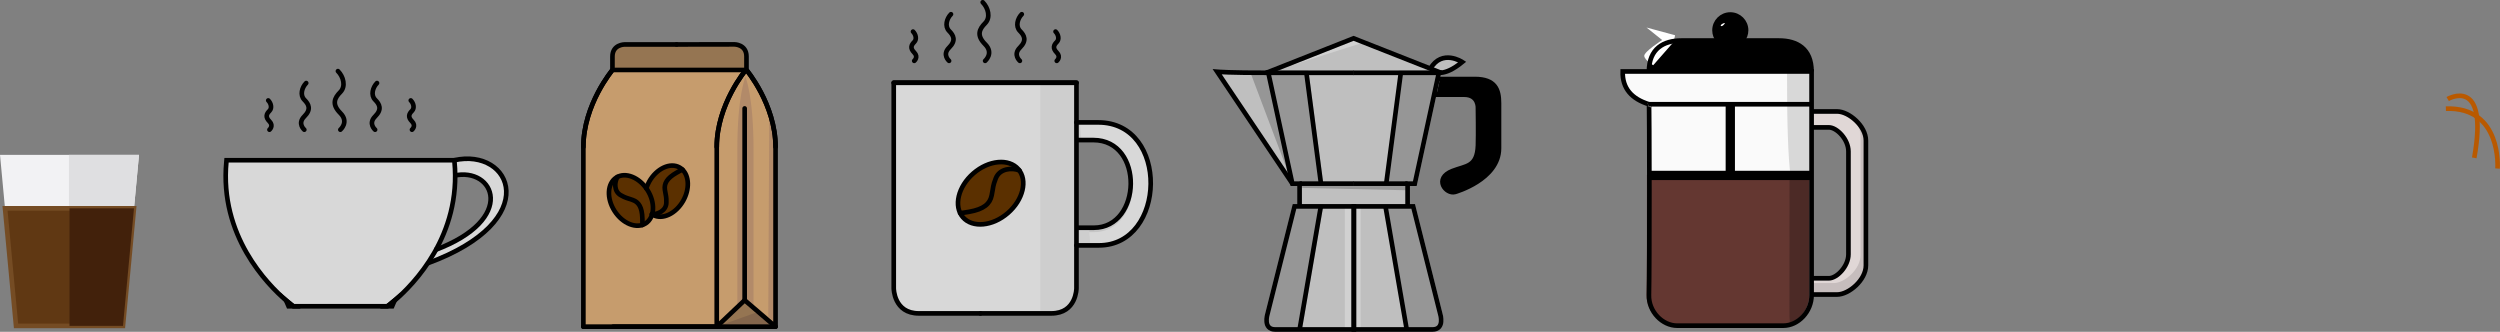 <?xml version="1.0" encoding="UTF-8"?>
<svg xmlns="http://www.w3.org/2000/svg" viewBox="0 0 538.13 71.42">
  <rect x="0" y="0" width="538.13" height="71.42" fill="#808080" stroke="none"/>
  <defs>
    <style>
      .g {
        stroke: #b95900;
      }

      .g, .h, .i, .j, .k {
        stroke-miterlimit: 10;
      }

      .g, .l, .i, .j {
        fill: none;
      }

      .h {
        stroke: #a0a0a0;
      }

      .h, .m {
        fill: #969696;
      }

      .n {
        fill: #cecece;
      }

      .o {
        fill: #f2f2f4;
      }

      .p {
        fill: #957552;
      }

      .q {
        fill: #b28a69;
      }

      .l {
        stroke-linecap: round;
        stroke-linejoin: round;
      }

      .l, .i, .j {
        stroke: #000;
      }

      .r {
        fill: #d8d8d8;
      }

      .s {
        fill: #c6c6c6;
      }

      .t {
        fill: #84664c;
      }

      .u {
        fill: #4c2a26;
      }

      .v {
        fill: #fff;
      }

      .w {
        fill: #643731;
      }

      .x {
        fill: #dfdfe1;
      }

      .y {
        fill: #fafafa;
      }

      .z {
        fill: #c69c6d;
      }

      .j {
        stroke-width: 2px;
      }

      .aa {
        fill: #c6bdbd;
      }

      .ab {
        fill: #5b3000;
      }

      .ac {
        fill: #bfbfbf;
      }

      .ad {
        fill: #42210b;
      }

      .ae {
        fill: #e0d7d6;
      }

      .af {
        fill: #d1d1d1;
      }

      .k {
        fill: #603813;
        stroke: #754c24;
      }
    </style>
  </defs>
  <g id="a" data-name="Layer 3 copy 3">
    <g>
      <g>
        <polygon class="p" points="166.94 70.32 154.28 70.32 160.29 64.63 163.19 67.12 166.94 70.32"/>
        <polygon class="t" points="166.94 70.32 154.78 70.32 154.52 70.22 163.19 67.12 166.94 70.32"/>
        <path class="p" d="M160.54,15.06h-28.71v-2.89c0-2.6,2.6-2.6,2.6-2.6h11.21l12.44-.02s2.6,0,2.6,2.6v2.91h-.14Z"/>
        <path class="z" d="M131.83,15.06v.02s-3.23,3.84-5.06,9.38c-.7,2.18-1.2,4.61-1.2,7.18v38.68h28.71V31.62c0-9.13,6.26-16.56,6.26-16.56h-28.71ZM147.07,43.2c-1.59,2.82-4.51,4.19-6.53,3.05-.06-.03-.11-.07-.17-.11-.23.83-.7,1.52-1.39,1.96-.23.15-.48.26-.73.33,0,.01-.01.01-.01.01-1.91.6-4.43-.61-5.96-3.02-1.74-2.72-1.57-5.95.39-7.2.07-.05.15-.09.23-.13,1.86-.97,4.52.08,6.21,2.44.16-.48.37-.97.63-1.44,1.59-2.82,4.51-4.19,6.53-3.05.23.13.44.29.63.47,1.45,1.39,1.57,4.19.17,6.69Z"/>
        <path class="ab" d="M138.24,48.44c-1.91.6-4.43-.61-5.96-3.02-1.74-2.72-1.57-5.95.39-7.2.07-.05.15-.09.23-.13-.65,1.09-.77,3.09.71,3.92,1.22.68,1.08.49,2.59,1.03,1.29.47,2,1.56,2.07,3.93.04,1.28,0,1.45-.02,1.46,0,.01-.01.01-.01.01Z"/>
        <path class="ab" d="M139.36,40.9c1.12,1.75,1.45,3.71,1.02,5.21h-.04s.02.03.03.03c-.23.83-.7,1.52-1.39,1.96-.23.15-.48.26-.73.33.02-.01.06-.18.02-1.46-.07-2.37-.78-3.46-2.07-3.93-1.51-.54-1.37-.35-2.59-1.03-1.48-.83-1.36-2.83-.71-3.92,1.86-.97,4.52.08,6.21,2.44.09.12.17.24.25.37Z"/>
        <path class="ab" d="M146.9,36.51s-.28.1-1.29.68c-2.06,1.18-2.69,2.32-2.49,3.68.24,1.59.34,1.37.31,2.77-.03,1.67-1.78,2.5-3.05,2.47.43-1.5.1-3.46-1.02-5.21-.08-.13-.16-.25-.25-.37.16-.48.37-.97.63-1.44,1.59-2.82,4.51-4.19,6.53-3.05.23.13.44.29.63.47Z"/>
        <path class="ab" d="M147.07,43.2c-1.59,2.82-4.51,4.19-6.53,3.05-.06-.03-.11-.07-.17-.11.01-.01.01-.02.01-.03,1.27.03,3.02-.8,3.05-2.47.03-1.4-.07-1.18-.31-2.77-.2-1.36.43-2.5,2.49-3.68,1.01-.58,1.24-.67,1.29-.68,1.45,1.39,1.57,4.19.17,6.69Z"/>
        <path class="z" d="M167.06,31.6v38.7l-4.86-4.16-1.25-1.07-.54-.46-.07.06-.53.51-1.09,1.03-4.32,4.09V31.6c0-8.84,5.87-16.09,6.24-16.54l.02-.02h.14s3.95,4.69,5.57,11.2c.43,1.68.69,3.48.69,5.36Z"/>
        <path class="q" d="M167.06,31.6v38.07l-1.69-1.53.21-42.85h.11s.27.34.68.95c.43,1.68.69,3.48.69,5.36Z"/>
        <path class="q" d="M158.71,66.77c0-40.45,0-26.06,0-34.54,0-11.64,1.73-15.62,1.73-15.62h.04s1.72,4,1.72,15.62v34.3l-1.2-1.33h0s-.62-1.85-.62-1.85l-.69,2.22h0s-.97,1.2-.97,1.2Z"/>
      </g>
      <line class="l" x1="125.57" y1="70.32" x2="154.28" y2="70.32"/>
      <path class="l" d="M154.28,70.32V31.62c0-9.13,6.26-16.56,6.26-16.56"/>
      <path class="l" d="M125.57,70.32V31.62c0-9.13,6.26-16.56,6.26-16.56h28.85s6.26,7.44,6.26,16.56v38.7s-6.65-5.7-6.65-5.7l-6.01,5.7"/>
      <path class="l" d="M154.28,31.62c0-9.13,6.26-16.56,6.26-16.56"/>
      <line class="l" x1="131.97" y1="70.32" x2="166.94" y2="70.32"/>
      <line class="l" x1="160.29" y1="23.34" x2="160.29" y2="64.63"/>
      <path class="l" d="M166.94,31.62c0-9.13-6.26-16.56-6.26-16.56v-2.91c0-2.6-2.6-2.6-2.6-2.6l-12.44.02"/>
      <path class="l" d="M125.57,31.64c0-9.13,6.26-16.56,6.26-16.56v-2.91c0-2.6,2.6-2.6,2.6-2.6h11.21"/>
      <g>
        <ellipse class="l" cx="135.82" cy="43.16" rx="4.2" ry="5.86" transform="translate(-1.87 79.92) rotate(-32.58)"/>
        <path class="l" d="M132.9,38.09c-.65,1.09-.77,3.09.71,3.92,1.22.68,1.08.49,2.59,1.04,1.29.46,2,1.55,2.07,3.93.05,1.58-.03,1.47-.03,1.47"/>
        <path class="l" d="M140.34,46.11s.02.03.03.03c.06.04.11.08.17.11,2.02,1.14,4.94-.23,6.53-3.05,1.4-2.5,1.28-5.3-.17-6.69-.19-.18-.4-.34-.63-.47-2.02-1.14-4.94.23-6.53,3.05-.26.47-.47.96-.63,1.44"/>
        <path class="l" d="M140.31,46.11c1.27.06,3.09-.77,3.12-2.47.03-1.4-.07-1.18-.31-2.77-.2-1.36.43-2.5,2.49-3.68,1.37-.79,1.31-.66,1.31-.66"/>
      </g>
    </g>
  </g>
  <g id="b" data-name="Layer 8">
    <g>
      <g>
        <path class="r" d="M97.96,37.77c.03,6.31-1.78,11.68-4.13,15.98-.57,1.04-1.17,2.01-1.78,2.92-2.58,3.83-5.4,6.54-7.1,8h-.01c-.96.83-1.56,1.25-1.56,1.25h-20.24s-.6-.42-1.56-1.24h-.01c-4.04-3.47-14.36-13.96-12.86-29.85,0-.11.02-.23.03-.34h49.04c.01.11.02.23.03.34.09,1,.14,1.98.15,2.94Z"/>
        <path class="r" d="M97.78,34.49c12.29-2.77,19.49,12.95-5.73,22.18.61-.91,1.21-1.88,1.78-2.92,17.45-6.61,12.64-17.68,4.13-15.98-.01-.96-.06-1.94-.15-2.94,0-.11-.02-.23-.03-.34Z"/>
      </g>
      <path class="l" d="M73.26,27.92s1.93-1.65,0-3.58-1.22-3.29,0-4.52.66-3.33-.52-4.51"/>
      <path class="l" d="M80.74,27.92s-1.54-1.31,0-2.85.97-2.62,0-3.6-.52-2.65.41-3.59"/>
      <path class="l" d="M88.68,27.92s.96-.82,0-1.79-.61-1.65,0-2.26.33-1.66-.26-2.25"/>
      <path class="l" d="M65.5,27.92s-1.54-1.31,0-2.85.97-2.62,0-3.6-.52-2.65.41-3.59"/>
      <path class="l" d="M58,27.92s.96-.82,0-1.79-.61-1.65,0-2.26.33-1.66-.26-2.25"/>
      <path class="i" d="M83.38,65.92s.6-.42,1.56-1.24l-.53,1.24h-1.03Z"/>
      <path class="i" d="M84.95,64.67h0c-.96.83-1.56,1.25-1.56,1.25h-20.24s-.6-.42-1.56-1.24h0c-4.04-3.47-14.36-13.96-12.86-29.85.01-.11.02-.23.03-.34h49.04c.01.11.02.23.03.34,1.5,15.89-8.82,26.38-12.86,29.84Z"/>
      <path class="i" d="M63.14,65.92h-1.03l-.53-1.24c.96.82,1.56,1.24,1.56,1.24Z"/>
      <path class="i" d="M97.78,34.49c12.29-2.77,19.49,12.95-5.73,22.18"/>
      <path class="i" d="M97.68,37.82c8.71-2,13.81,9.34-4.06,16.01"/>
    </g>
  </g>
  <g id="c" data-name="Layer 3 copy 2">
    <g>
      <g>
        <path class="r" d="M236.54,52.82h-4.82v-3.8h3.72c10.37,0,10.87-18.87-.1-18.87h-3.62v-3.8h4.68c15.39,0,14.68,26.47.14,26.47Z"/>
        <path class="s" d="M235.38,49.98h-3.66v-.96h3.72c10.37,0,10.87-18.87-.1-18.87h-3.62v-.26h3.55c11.68,0,11.14,20.09.11,20.09Z"/>
        <path class="r" d="M223.93,17.81h-31.55v44.23s0,5.41,5.41,5.41h28.51c5.42,0,5.42-5.41,5.42-5.41V17.81h-7.79ZM216.95,45.87c-3.3,2.85-7.63,3.25-9.68.89-.25-.28-.45-.59-.6-.92-1.18-2.43-.04-6.02,2.86-8.54,3.3-2.85,7.64-3.25,9.68-.89.08.09.15.18.21.27,1.76,2.41.71,6.44-2.47,9.19Z"/>
        <path class="ab" d="M219.42,36.68c1.76,2.41.71,6.44-2.47,9.19-3.3,2.85-7.63,3.25-9.68.89-.25-.28-.45-.59-.6-.92,0,0-.14.13,1.97-.24,3.15-.56,4.47-1.72,4.83-3.54.43-2.12.21-1.89.88-3.65.81-2.13,3.48-2.37,5.07-1.73Z"/>
        <path class="ab" d="M219.21,36.41c.08.09.15.18.21.27-1.59-.64-4.26-.4-5.07,1.73-.67,1.76-.45,1.53-.88,3.65-.36,1.82-1.68,2.98-4.83,3.54-2.11.37-1.97.24-1.97.24-1.18-2.43-.04-6.02,2.86-8.54,3.3-2.85,7.64-3.25,9.68-.89Z"/>
      </g>
      <path class="n" d="M234.71,52.82h-2.99v9.22s0,5.41-5.42,5.41h-2.37V17.81h7.79v8.54h.73l.3,3.54.02.26h-1.05v18.87h2.67l.08.96.24,2.84Z"/>
      <g>
        <ellipse class="l" cx="213.24" cy="41.58" rx="7.9" ry="5.66" transform="translate(24.85 149.81) rotate(-40.91)"/>
        <path class="l" d="M219.43,36.69c-1.59-.66-4.27-.43-5.09,1.71-.67,1.77-.45,1.53-.88,3.66-.37,1.82-1.68,2.97-4.84,3.53-2.1.37-1.96.25-1.96.25"/>
      </g>
      <path class="l" d="M192.37,17.81h39.34v44.24s0,5.41-5.41,5.41-15.27,0-15.27,0"/>
      <path class="l" d="M212.05,13.1s1.93-1.65,0-3.58-1.22-3.29,0-4.52.66-3.33-.52-4.51"/>
      <path class="l" d="M219.53,13.1s-1.54-1.31,0-2.85.97-2.62,0-3.6-.52-2.65.41-3.59"/>
      <path class="l" d="M227.47,13.1s.96-.82,0-1.79-.61-1.65,0-2.26.33-1.66-.26-2.25"/>
      <path class="l" d="M231.72,17.81c-39.06,0-39.34,0-39.34,0v44.24s0,5.41,5.41,5.41h13.25"/>
      <path class="l" d="M204.29,13.1s-1.54-1.31,0-2.85.97-2.62,0-3.6-.52-2.65.41-3.59"/>
      <path class="l" d="M196.79,13.1s.96-.82,0-1.79-.61-1.65,0-2.26.33-1.66-.26-2.25"/>
      <path class="l" d="M231.72,26.35h4.68c15.39,0,14.68,26.47.14,26.47h-4.82"/>
      <path class="l" d="M232.01,30.15h3.34c10.97,0,10.46,18.87.1,18.87h-3.44"/>
    </g>
  </g>
  <g id="d" data-name="Layer 3">
    <polygon class="o" points="26.47 70.15 3.45 70.15 0 33.33 29.92 33.33 26.47 70.15"/>
    <polygon class="x" points="14.84 33.33 14.84 70.15 26.47 70.15 29.92 33.33 14.84 33.33"/>
    <polygon class="k" points="1.08 44.84 3.45 70.15 26.47 70.15 28.84 44.84 1.08 44.84"/>
    <polygon class="ad" points="14.96 44.84 14.96 70.15 26.47 70.15 28.84 44.84 14.96 44.84"/>
  </g>
  <g id="e" data-name="Layer 3 copy">
    <g>
      <g>
        <path d="M322.66,22.22v9.69c0,6.75-9.45,9.42-9.45,9.42-1.94.55-4.71-2.89-.58-4.52,2.96-1.16,5.32-.81,5.5-5.5.1-2.37,0-7.95,0-7.95,0,0,.25-2.98-2.98-2.98h-6.27l-.17-.04.72-3.33h8.03c4.45,0,5.2,2.33,5.2,5.21Z"/>
        <path class="ac" d="M307.89,14.77c2.54-4.3,6.85-1.42,6.85-1.42-2.15,1.77-3.65,2.25-4.59,2.31l-2.26-.89Z"/>
        <path class="ac" d="M309.72,15.66h0s-8.19.01-8.19.01h-28.95l18.78-7.41,16.53,6.51,2.26.89c-.16.02-.3.01-.43,0Z"/>
        <path class="h" d="M310.02,67.62s1.04,3.3-1.69,3.3h-5.54l-4.56-26.49h5.96l5.83,23.19Z"/>
        <polygon class="h" points="309.43 17.01 308.71 20.34 304.54 39.53 302.98 39.53 298.42 39.53 298.42 39.3 301.53 15.67 309.72 15.67 309.43 17.01"/>
        <rect class="ac" x="279.74" y="39.53" width="23.24" height="4.9"/>
        <polygon class="m" points="302.98 39.53 302.98 40.96 280.35 40.45 279.8 39.53 302.98 39.53"/>
        <polygon class="ac" points="298.23 44.43 302.79 70.92 291.42 70.92 291.42 44.43 298.23 44.43"/>
        <polygon class="ac" points="301.53 15.67 298.42 39.3 298.42 39.53 291.42 39.53 291.3 39.53 284.31 39.53 284.31 39.3 281.19 15.67 291.3 15.67 291.42 15.67 301.53 15.67"/>
        <polygon class="ac" points="291.42 44.43 291.42 70.92 279.74 70.92 284.31 44.43 284.49 44.43 291.42 44.43"/>
        <polygon class="h" points="284.31 39.3 284.31 39.53 279.74 39.53 278.18 39.53 273.01 15.67 281.19 15.67 284.31 39.3"/>
        <path class="h" d="M284.31,44.43l-4.57,26.49h-5.23c-2.73,0-1.69-3.3-1.69-3.3l5.83-23.19h5.66Z"/>
        <path class="ac" d="M278.18,39.53l-16.18-24.08s1.92.16,7.17.2c1.01.02,2.14.02,3.41.02h.43l5.17,23.86Z"/>
        <path class="m" d="M278.18,39.53l-9.01-23.88c1.01.02,2.14.02,3.41.02h.43l5.17,23.86Z"/>
      </g>
      <rect class="af" x="289.48" y="44.53" width="3.39" height="26.38"/>
      <polygon class="af" points="273.68 15.45 293.56 9.12 291.36 8.26 273.68 15.45"/>
      <path class="i" d="M291.42,44.43v26.49h-16.91c-2.73,0-1.69-3.3-1.69-3.3l5.83-23.19h12.77Z"/>
      <path class="i" d="M291.42,44.43v26.49s16.91,0,16.91,0c2.73,0,1.69-3.3,1.69-3.3l-5.83-23.19h-12.77Z"/>
      <line class="i" x1="302.8" y1="70.92" x2="298.23" y2="44.43"/>
      <line class="i" x1="279.74" y1="70.92" x2="284.31" y2="44.43"/>
      <polyline class="i" points="279.74 44.43 279.74 39.53 278.18 39.53 273.01 15.67 281.2 15.67 291.42 15.67"/>
      <line class="i" x1="284.31" y1="39.29" x2="281.2" y2="15.67"/>
      <line class="i" x1="279.74" y1="39.53" x2="291.42" y2="39.53"/>
      <polyline class="i" points="302.99 44.43 302.99 39.53 304.54 39.53 309.72 15.67 301.53 15.67 291.31 15.67"/>
      <line class="i" x1="298.42" y1="39.29" x2="301.53" y2="15.67"/>
      <line class="i" x1="302.99" y1="39.53" x2="291.31" y2="39.53"/>
      <polyline class="i" points="310.18 15.67 291.36 8.25 291.36 8.25 272.58 15.67"/>
      <path class="i" d="M308.88,20.38h6.27c3.23,0,2.98,2.98,2.98,2.98,0,0,.09,5.58,0,7.95-.18,4.69-2.55,4.34-5.5,5.5-4.13,1.63-1.36,5.06.57,4.51,0,0,9.46-2.66,9.46-9.41v-9.69c0-2.88-.76-5.21-5.21-5.21h-8.08"/>
      <path class="i" d="M307.88,14.79c2.53-4.33,6.87-1.44,6.87-1.44-4.07,3.34-5.82,2.08-5.82,2.08"/>
      <path class="i" d="M273.01,15.67c-8.18.02-11-.22-11-.22l16.18,24.08"/>
    </g>
  </g>
  <g id="f" data-name="Layer 2">
    <path class="g" d="M526.87,21.32s8.92-5.18,5.72,12.66"/>
    <path class="g" d="M526.48,23.39c12.11-.42,11.12,12.89,11.12,12.89"/>
    <g>
      <g>
        <path class="ae" d="M401.67,30.13v26.89c0,3.13-3.67,6.26-6.21,6.26h-5.47v-3.5h3.71c1.72,0,4.21-2.58,4.21-5.16v-22.16c0-2.57-2.49-5.15-4.21-5.15h-3.71v-3.44h5.47c.78,0,1.66.29,2.52.79,1.93,1.13,3.69,3.3,3.69,5.47Z"/>
        <path class="w" d="M389.43,37.65v25.76c0,2.8-1.81,5.28-4.14,6.2-.62.25-1.27.38-1.94.38h-22.86c-3.18,0-6.16-3.03-6.07-6.58.08-3.17.1-15.46.08-25.76h34.93Z"/>
        <path class="y" d="M390,27.32v10.33h-17.51v-15.32h17.51v4.99Z"/>
        <path class="y" d="M390,15.27v7.06h-35.02c-3.69-1.16-5.75-3.4-5.64-7.06h40.66Z"/>
        <path class="y" d="M389.99,15.26v7.06h-35.02c-3.69-1.16-5.75-3.4-5.64-7.06h40.66Z"/>
        <path class="r" d="M390,15.27v22.38h-4.6c-.48-3.68-.76-10.78-.74-22.38h5.34Z"/>
        <path d="M390,15.27h-35.02c0-4.93,3.19-6.65,7-6.65h21.02c3.81,0,7,1.72,7,6.65Z"/>
        <path d="M375.88,6.42c0,.84-.31,1.61-.82,2.2h-5.14c-.51-.59-.82-1.36-.82-2.2,0-1.88,1.52-3.39,3.39-3.39s3.39,1.51,3.39,3.39Z"/>
        <path d="M375.92,6.32c0,.84-.31,1.61-.82,2.2h-5.14c-.51-.59-.82-1.36-.82-2.2,0-1.88,1.52-3.39,3.39-3.39s3.39,1.51,3.39,3.39Z"/>
        <path class="y" d="M372.49,22.33v15.32h-17.42c-.01-8.29-.04-15.32-.09-15.32h17.51Z"/>
        <path class="aa" d="M401.67,30.13v26.89c0,3.13-3.67,6.26-6.21,6.26h-5.47v-2.35h4.72c2.36,0,5.77-2.99,5.77-5.99v-25.72c0-1.7-1.11-3.41-2.5-4.56,1.93,1.13,3.69,3.3,3.69,5.47Z"/>
        <path class="u" d="M389.43,37.65v25.76c0,2.8-1.81,5.28-4.14,6.2-.08-.79-.12-1.65-.11-2.53.02-3.62.03-17.66.02-29.43h4.23Z"/>
      </g>
      <path class="v" d="M357.79,8.62s-3.95,2.52-3.86,3.43,1.93,1.99,1.93,1.99l4.38-4.99.33-1.46-6.16-1.67"/>
      <path class="v" d="M370.74,5.13c-.69.38-.24.81.34.16s-.34-.16-.34-.16Z"/>
      <path class="i" d="M354.94,22.44c.11-.16.14,35.36,0,41.08-.09,3.55,2.89,6.58,6.07,6.58h22.87c3.18,0,6.07-3.03,6.07-6.58,0-3.93,0-26.77,0-39.53,0-5.12,0-8.61,0-8.61h-40.66c-.1,3.66,1.95,5.9,5.65,7.06"/>
      <line class="i" x1="354.94" y1="22.44" x2="389.96" y2="22.44"/>
      <path class="i" d="M395.43,23.99h-5.48,5.48c2.54,0,6.21,3.13,6.21,6.26v26.89c0,3.13-3.67,6.26-6.21,6.26h-5.48"/>
      <path class="i" d="M393.67,27.42h-3.71,3.71c1.72,0,4.21,2.58,4.21,5.16v22.16c0,2.58-2.49,5.16-4.21,5.16h-3.71"/>
      <path class="i" d="M354.94,15.38c0-4.93,3.18-6.65,6.99-6.65s10.51,0,10.51,0h10.51c3.81,0,6.99,1.72,6.99,6.65"/>
      <path class="i" d="M369.88,8.73c-.51-.59-.82-1.36-.82-2.21,0-1.87,1.52-3.39,3.39-3.39s3.39,1.52,3.39,3.39c0,.84-.31,1.61-.82,2.21"/>
      <path class="j" d="M372.45,22.44v15.32h17.51-34.92"/>
    </g>
  </g>
</svg>